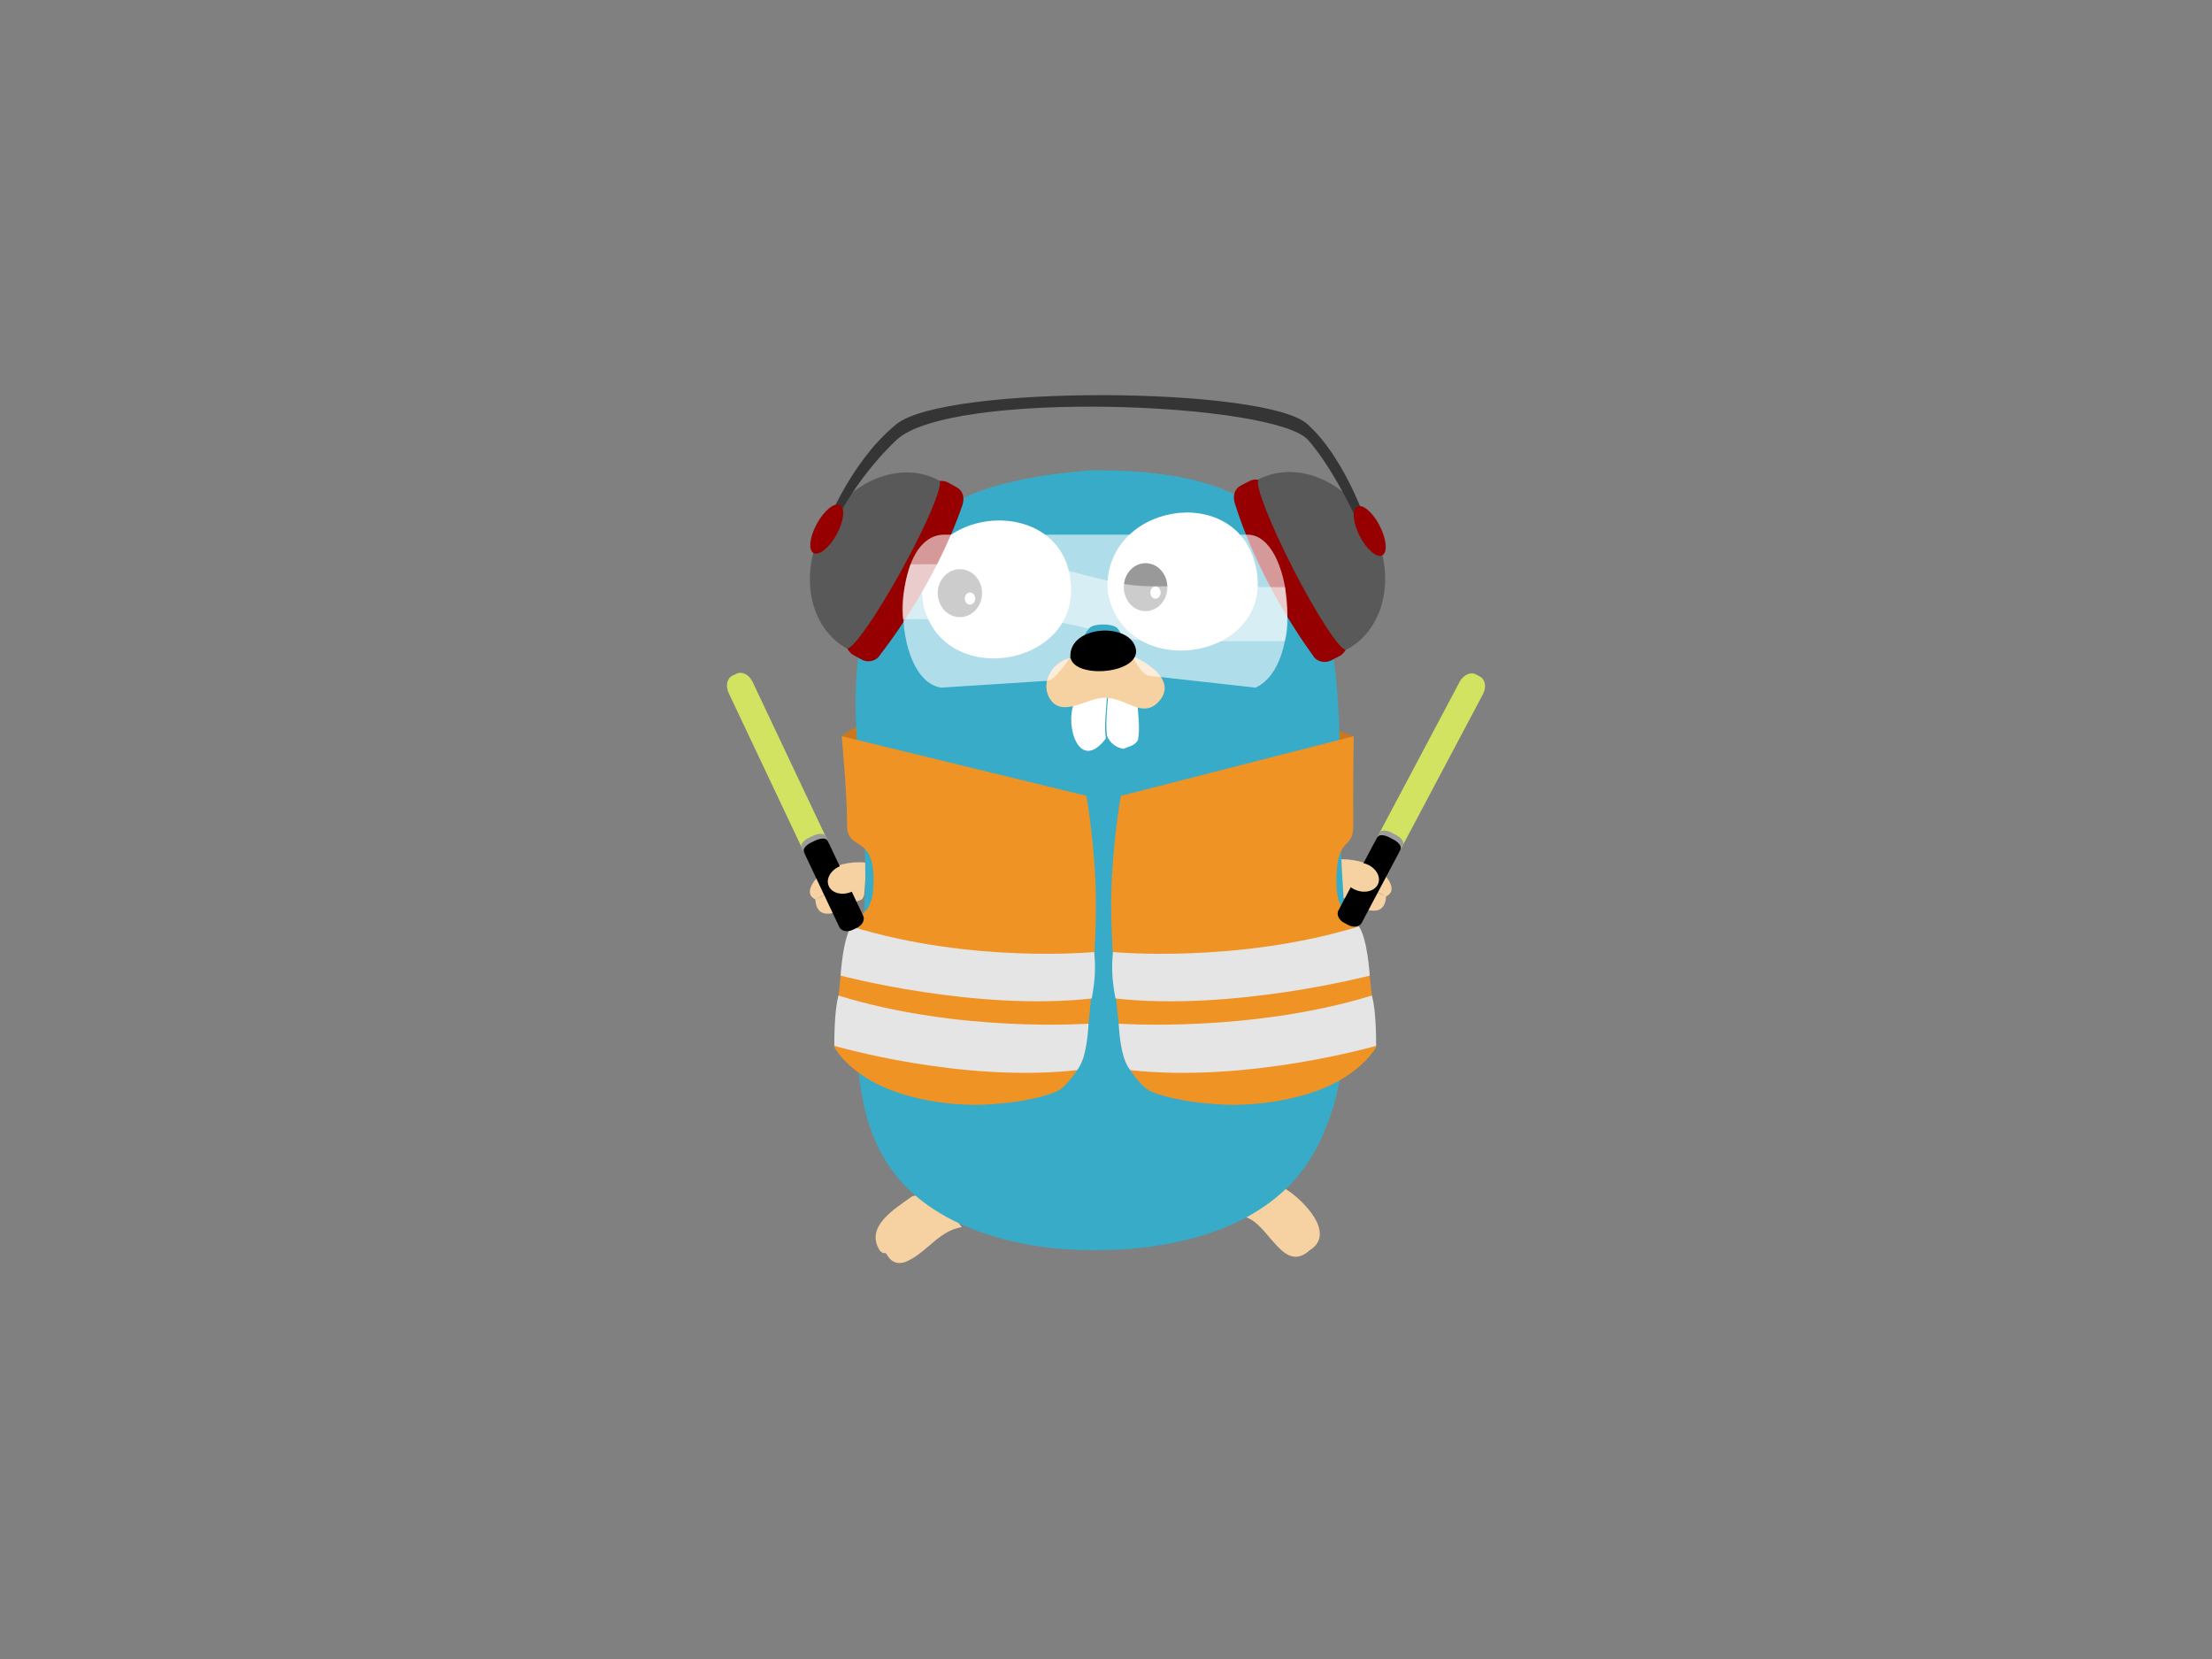 <svg viewBox="0 0 1200 900" xmlns="http://www.w3.org/2000/svg"><rect x="0" y="0" width="1200" height="900" fill="#808080" stroke="none"/><g transform="translate(393 213)" fill="none" fill-rule="evenodd"><path d="M63.625 186.385s33.816-29.414 133.902-29.414c91.817 0 117.62 20.812 143.827 29.414l-136.725 66.756-141.004-66.756z" fill="#C9781F"/><path d="M49.348 274.92c.62 12.76 13.376 6.856 19.155 2.867 5.485-3.787 7.089-.64 7.57-8.114.315-4.912.882-9.825.603-14.757-8.294-.751-17.316 1.222-24.115 6.158-3.502 2.544-10.07 10.66-3.213 13.846" fill="#F6D2A2"/><path d="M49.348 274.92c1.857-.69 3.824-1.18 5.085-2.858" fill="#C6B198"/><path d="M78.83 122.912c-48.886-13.736-12.535-75.877 26.72-50.317l-26.72 50.317zm217.199-54.981c38.695-27.157 73.661 34.114 28.691 49.53l-28.691-49.53z" fill="#37ABC8"/><path d="M304.352 431.958c9.83 6.077 27.794 24.45 13.05 33.36-14.167 12.96-22.096-14.227-34.53-17.994 5.355-7.266 12.142-13.892 21.48-15.366z" fill="#F6D2A2"/><path d="M317.402 465.317c-2.186-4.343-2.92-9.411-6.57-12.912"/><path d="M128.758 452.723c-11.537 1.783-18.03 12.183-27.647 17.464-9.062 5.4-12.53-1.728-13.346-3.176-1.42-.647-1.301.603-3.494-1.603-8.401-13.248 8.754-22.932 17.686-29.513 12.443-2.514 20.24 8.264 26.8 16.828z" fill="#F6D2A2"/><path d="M87.766 467.01c.439-5.049 4.446-8.43 6.354-12.7"/><path d="M80.87 105.749c-6.45-3.409-11.181-8.038-7.236-15.493 3.653-6.9 10.438-6.151 16.888-2.742l-9.652 18.235zm233.661-6.481c6.45-3.408 11.181-8.038 7.236-15.492-3.653-6.901-10.437-6.152-16.888-2.743l9.652 18.235z" fill="#077E91"/><path d="M358.927 273.299c-.62 12.76-13.376 6.856-19.155 2.867-5.485-3.787-7.089-.64-7.57-8.113-.315-4.912-.882-9.825-.603-14.757 8.294-.751 17.316 1.222 24.116 6.158 3.501 2.543 10.069 10.66 3.212 13.845" fill="#F6D2A2"/><path d="M358.927 273.299c-1.857-.69-3.824-1.18-5.084-2.858" fill="#C6B198"/><path d="M199.239 42.121c48.941 0 94.82 6.994 118.737 53.976 21.467 52.661 13.833 109.448 17.107 165.103 2.812 47.79 9.046 103-13.142 147.286-23.341 46.593-81.667 58.313-129.721 56.596-37.745-1.35-83.34-13.654-104.643-48.11-24.992-40.425-13.159-100.532-11.345-145.514 2.15-53.28-14.444-106.723 3.074-158.861 18.173-54.083 67.185-66.306 119.933-70.476" fill="#37ABC8"/><path d="M207.879 107.77c8.787 51.038 92.282 37.544 80.289-13.932-10.754-46.16-83.21-33.383-80.29 13.931m-99.775 8.255c11.389 44.434 82.586 33.057 79.903-11.514-3.215-53.382-90.791-43.081-79.903 11.514m115.984 51.239c.039 6.821 1.616 13.488.254 21.145-1.696 3.201-5.02 3.54-7.888 4.833-3.965-.621-7.298-3.222-8.889-6.928-1.017-8.057.38-15.858.636-23.918l15.887 4.868z" fill="#FFF"/><g transform="translate(115.12 95.014)"><ellipse fill="#000" cx="12.619" cy="13.763" rx="12.022" ry="13.012"/><ellipse fill="#FFF" cx="18.088" cy="16.699" rx="2.834" ry="3.307"/></g><g transform="translate(215.9 92.387)"><ellipse fill="#000" cx="12.574" cy="13.149" rx="11.823" ry="13.012"/><ellipse fill="#FFF" cx="17.952" cy="16.086" rx="2.788" ry="3.307"/></g><path d="M189.73 168.291c-5.246 12.703 2.925 38.103 17.158 19.368-1.018-8.057.379-15.858.636-23.919l-17.794 4.551z" fill="#FFF"/><path d="M188.896 143.828c-9.777.834-17.77 12.45-12.685 21.639 6.732 12.17 21.758-1.077 31.116.164 10.771.22 19.596 11.38 28.247 2.018 9.622-10.414-4.142-20.556-14.9-25.091l-31.778 1.27z" fill="#F6D2A2"/><path d="M63.625 186.386s3.095 33.502 2.883 47.944c-.212 14.441 13.636 5.323 14.354 28.034.719 22.712-8.388 18.404-13.186 29.52s-8.06 63.174-8.06 63.174 4.923 9.727 20.301 18.485c15.379 8.757 40.107 13.676 61.519 12.707 21.411-.97 36.705-5.552 40.53-8.087 3.823-2.534 10.17-10.552 12.556-16.752 2.388-6.2 7.375-57.268 7.027-86.49-.348-29.223-5.18-56.187-5.18-56.187L63.625 186.386z" fill="#EF9325"/><path d="M199.256 328.67c-63.054 7.031-136.217-12.41-136.217-12.41s1.075-19.72 5.807-26.66c65.579 20.3 131.739 13.864 131.739 13.864.981 9.206.29 16.525-1.329 25.205zm-7.937 38.866c-63.053 7.033-131.702-13.19-131.702-13.19s-.22-18.941 2.285-27.26c65.579 20.303 135.624 15.244 135.624 15.244-.59 9.994-1.997 19.83-6.208 25.207z" fill="#E5E5E5"/><path d="M341.354 186.386s-.428 33.502-.213 47.944c.214 14.441-8.394 5.323-9.122 28.034-.728 22.712 8.493 18.404 13.352 29.52 4.858 11.116 8.16 63.173 8.16 63.173s-4.985 9.727-20.556 18.485c-15.57 8.758-40.61 13.677-62.29 12.708-21.68-.97-37.167-5.552-41.04-8.087-3.872-2.535-10.297-10.552-12.714-16.752-2.417-6.2-7.467-57.268-7.115-86.49.352-29.223 5.245-56.187 5.245-56.187l126.293-32.348z" fill="#EF9325"/><path d="M212.137 328.67c63.847 7.032 137.93-12.41 137.93-12.41s-1.09-19.72-5.88-26.66c-66.404 20.3-133.395 13.863-133.395 13.863-.994 9.206-.293 16.525 1.345 25.205zm8.036 38.866c63.847 7.033 133.357-13.19 133.357-13.19s.223-18.941-2.313-27.26c-66.404 20.303-137.329 15.244-137.329 15.244.598 9.994 2.022 19.83 6.285 25.207z" fill="#E5E5E5"/><path d="M366.824 247.834c-1.983 3.74-5.91 5.546-8.77 4.031l-2.292-1.212c-2.86-1.514-3.572-5.775-1.588-9.516l44.68-84.266c1.983-3.74 5.911-5.546 8.772-4.031l2.291 1.213c2.86 1.514 3.572 5.774 1.588 9.515l-44.68 84.266z" fill="#D2E261"/><path d="M345.724 287.629c-1.155 2.18-4.411 2.719-7.271 1.204l-2.292-1.213c-2.86-1.514-4.243-4.509-3.087-6.688l20.962-39.534c1.156-2.18 4.411-2.719 7.271-1.204l2.292 1.213c2.86 1.514 4.243 4.508 3.087 6.688l-20.962 39.534z" fill="#000"/><path d="M364.362 239.966l-2.291-1.212c-2.86-1.514-5.788-1.597-6.537-.184l-1.34 2.527c.75-1.414 3.676-1.331 6.537.184l2.291 1.212c2.86 1.514 4.573 3.888 3.824 5.3l1.34-2.527c.75-1.412-.963-3.785-3.824-5.3z" fill="#9B9B9B"/><ellipse fill="#F6D2A2" transform="rotate(20.414 345.485 262.827)" cx="345.485" cy="262.827" rx="9.837" ry="7.603"/><path d="M43.068 249.194c1.81 3.828 5.65 5.811 8.577 4.43l2.345-1.107c2.927-1.382 3.833-5.605 2.023-9.433l-40.766-86.225c-1.809-3.829-5.649-5.812-8.576-4.43l-2.344 1.107c-2.927 1.382-3.834 5.604-2.024 9.433l40.766 86.225z" fill="#D2E261"/><path d="M62.321 289.914c1.054 2.23 4.282 2.918 7.21 1.537l2.344-1.107c2.927-1.382 4.445-4.31 3.39-6.54l-19.126-40.453c-1.054-2.23-4.282-2.918-7.21-1.537l-2.344 1.107c-2.927 1.381-4.445 4.31-3.39 6.54l19.126 40.453z" fill="#000"/><path d="M45.89 241.448l2.344-1.107c2.927-1.382 5.854-1.33 6.537.116l1.223 2.586c-.684-1.445-3.61-1.497-6.538-.116l-2.344 1.107c-2.927 1.381-4.746 3.674-4.063 5.12l-1.222-2.587c-.683-1.445 1.136-3.737 4.063-5.12z" fill="#9B9B9B"/><ellipse fill="#F6D2A2" transform="rotate(159.586 65.68 263.928)" cx="65.679" cy="263.928" rx="9.837" ry="7.603"/><g transform="translate(42.386 1.32)"><path d="M42.18 140.743c-1.944 3.531-6.53 4.74-10.242 2.7l-4.27-2.346c-3.714-2.04-5.147-6.556-3.204-10.088l44.441-80.76c1.944-3.531 6.529-4.74 10.242-2.7l4.27 2.346c3.713 2.04 4.671 5.857 3.204 10.088-15.568 44.883-44.442 80.76-44.442 80.76z" fill="#960000"/><path d="M53.935 94.613c13.517-24.558 22.397-45.68 20.28-48.076l.05-.09c-.058-.032-.12-.053-.177-.085-.007-.004-.009-.018-.017-.022l-.006.012c-20.768-11.244-48.71-.109-62.513 24.975-13.803 25.083-8.246 54.623 12.381 66.122l-.006.013c.008.004.02-.002.028.001.058.033.108.073.166.105l.05-.09c3.156.501 16.25-18.306 29.765-42.865z" fill="#595959"/><path d="M276.655 140.912c1.84 3.585 6.389 4.927 10.159 2.994l4.336-2.222c3.77-1.932 5.334-6.405 3.494-9.991l-42.091-82.008c-1.84-3.585-6.39-4.927-10.16-2.994l-4.336 2.222c-3.77 1.932-4.838 5.72-3.494 9.992 14.266 45.313 42.092 82.008 42.092 82.008z" fill="#960000"/><path d="M266.236 94.463c-12.8-24.938-21.067-46.308-18.883-48.642l-.047-.092c.059-.03.12-.049.18-.078.008-.005.01-.019.017-.022l.006.012c21.084-10.64 48.692 1.296 61.766 26.767 13.073 25.471 6.665 54.838-14.286 65.738l.006.013c-.007.003-.02-.003-.028 0-.058.031-.11.07-.168.1l-.047-.092c-3.17.41-15.716-18.766-28.516-43.704z" fill="#595959"/><path d="M307.91 83.946s-15.55-38.918-33.586-59.495c-18.035-20.575-194.492-27.593-223.47 0-28.976 27.593-39.902 59.495-39.902 59.495v-8.62S24.356 37.44 50.855 15.831c26.499-21.608 200.634-20.47 223.1 0 22.465 20.471 33.956 59.495 33.956 59.495v8.62z" fill="#353535"/><ellipse fill="#960000" transform="rotate(152.851 307.687 73.722)" cx="307.687" cy="73.722" rx="6.09" ry="14.862"/><ellipse fill="#960000" transform="rotate(28.803 13.122 72.707)" cx="13.122" cy="72.707" rx="6.091" ry="14.862"/></g><g fill="#FFF"><path d="M283.808 77.055H119.223c-29.55 0-29.449 78.463-1.705 82.986l57.37-3.687c6.937 0 20.787-26.842 23.385-28.953 2.598-2.11 11.155-2.367 14.525 0 3.37 2.368 11.036 26.248 17.971 26.248l57.37 6.39c26.799-12.32 20.043-82.982-4.33-82.982z" opacity=".6"/><path d="M162.922 93.279c-18.128-.405-46.49-.24-61.983-.114-2.598 8.51-5.494 19.285-4.058 29.747 14.07 0 44.659.068 66.411.068 13.098 0 24.11 2.47 34.35 5.145.253-.323.465-.56.63-.694 2.6-2.11 11.156-2.368 14.526 0 .872.613 2.036 2.678 3.395 5.384 5.23 1.102 10.466 1.863 15.908 1.931 14.824.187 49.564.128 71.918.065 2.847-9.507.748-19.697.11-29.274-21.827 0-56.513-.492-73.142-.492-23.432-.001-43.89-11.227-68.066-11.766z" opacity=".5"/></g><path d="M187.666 143.32c-.724-16.925 31.57-19.04 35.383-4.874 3.804 14.133-33.793 17.416-35.383 4.874-1.269-10.015 0 0 0 0z" fill="#000"/></g></svg>